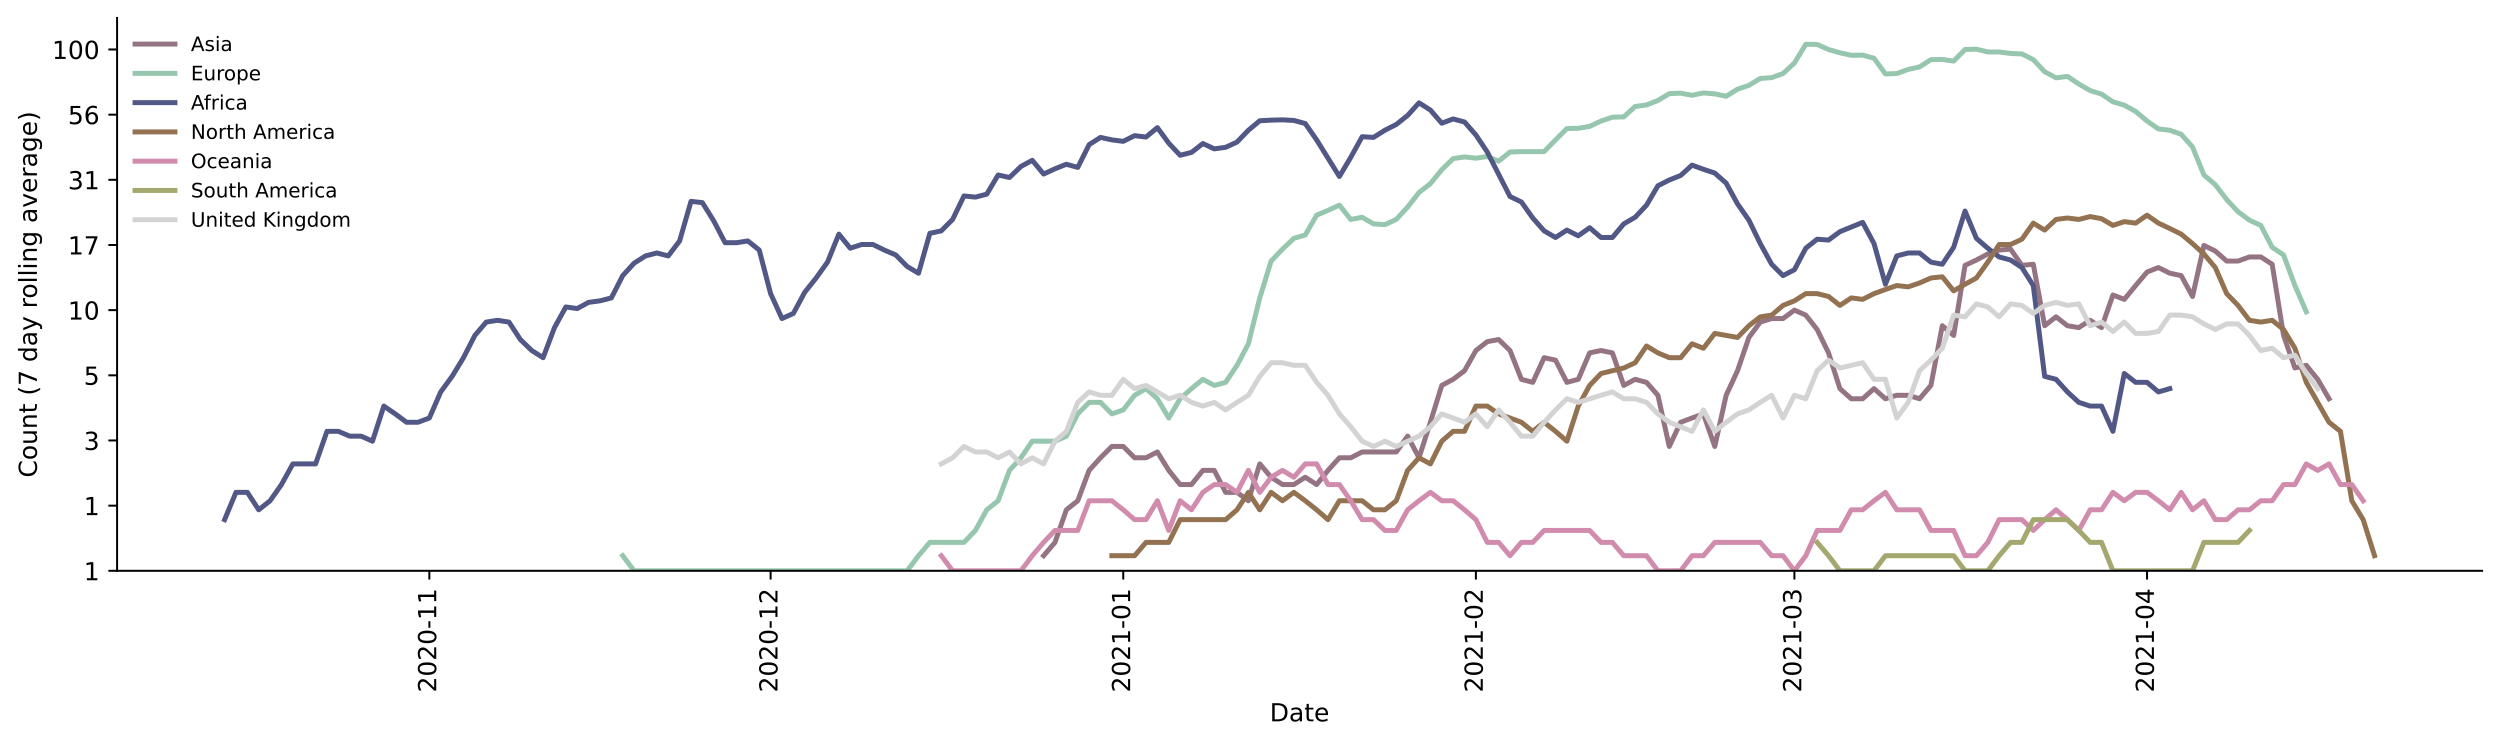 <?xml version="1.0" encoding="utf-8" standalone="no"?>
<!DOCTYPE svg PUBLIC "-//W3C//DTD SVG 1.1//EN"
  "http://www.w3.org/Graphics/SVG/1.1/DTD/svg11.dtd">
<!-- Created with matplotlib (https://matplotlib.org/) -->
<svg height="298.621pt" version="1.1" viewBox="0 0 1002.766 298.621" width="1002.766pt" xmlns="http://www.w3.org/2000/svg" xmlns:xlink="http://www.w3.org/1999/xlink">
 <defs>
  <style type="text/css">*{stroke-linecap:butt;stroke-linejoin:round;}</style>
 </defs>
 <g id="figure_1">
  <g id="patch_1">
   <path d="M 0 298.621 
L 1002.766 298.621 
L 1002.766 0 
L 0 0 
z
" style="fill:#ffffff;"/>
  </g>
  <g id="axes_1">
   <g id="patch_2">
    <path d="M 46.966 228.96 
L 995.566 228.96 
L 995.566 7.2 
L 46.966 7.2 
z
" style="fill:#ffffff;"/>
   </g>
   <g id="matplotlib.axis_1">
    <g id="xtick_1">
     <g id="line2d_1">
      <defs>
       <path d="M 0 0 
L 0 3.5 
" id="mc088ca06d5" style="stroke:#000000;stroke-width:0.8;"/>
      </defs>
      <g>
       <use style="stroke:#000000;stroke-width:0.8;" x="172.214" xlink:href="#mc088ca06d5" y="228.96"/>
      </g>
     </g>
     <g id="text_1">
      <!-- 2020-11 -->
      <g transform="translate(174.973 277.743)rotate(-90)scale(0.1 -0.1)">
       <defs>
        <path d="M 19.188 8.297 
L 53.609 8.297 
L 53.609 0 
L 7.328 0 
L 7.328 8.297 
Q 12.938 14.109 22.625 23.891 
Q 32.328 33.688 34.812 36.531 
Q 39.547 41.844 41.422 45.531 
Q 43.312 49.219 43.312 52.781 
Q 43.312 58.594 39.234 62.25 
Q 35.156 65.922 28.609 65.922 
Q 23.969 65.922 18.812 64.312 
Q 13.672 62.703 7.812 59.422 
L 7.812 69.391 
Q 13.766 71.781 18.938 73 
Q 24.125 74.219 28.422 74.219 
Q 39.75 74.219 46.484 68.547 
Q 53.219 62.891 53.219 53.422 
Q 53.219 48.922 51.531 44.891 
Q 49.859 40.875 45.406 35.406 
Q 44.188 33.984 37.641 27.219 
Q 31.109 20.453 19.188 8.297 
z
" id="DejaVuSans-50"/>
        <path d="M 31.781 66.406 
Q 24.172 66.406 20.328 58.906 
Q 16.5 51.422 16.5 36.375 
Q 16.5 21.391 20.328 13.891 
Q 24.172 6.391 31.781 6.391 
Q 39.453 6.391 43.281 13.891 
Q 47.125 21.391 47.125 36.375 
Q 47.125 51.422 43.281 58.906 
Q 39.453 66.406 31.781 66.406 
z
M 31.781 74.219 
Q 44.047 74.219 50.516 64.516 
Q 56.984 54.828 56.984 36.375 
Q 56.984 17.969 50.516 8.266 
Q 44.047 -1.422 31.781 -1.422 
Q 19.531 -1.422 13.062 8.266 
Q 6.594 17.969 6.594 36.375 
Q 6.594 54.828 13.062 64.516 
Q 19.531 74.219 31.781 74.219 
z
" id="DejaVuSans-48"/>
        <path d="M 4.891 31.391 
L 31.203 31.391 
L 31.203 23.391 
L 4.891 23.391 
z
" id="DejaVuSans-45"/>
        <path d="M 12.406 8.297 
L 28.516 8.297 
L 28.516 63.922 
L 10.984 60.406 
L 10.984 69.391 
L 28.422 72.906 
L 38.281 72.906 
L 38.281 8.297 
L 54.391 8.297 
L 54.391 0 
L 12.406 0 
z
" id="DejaVuSans-49"/>
       </defs>
       <use xlink:href="#DejaVuSans-50"/>
       <use x="63.623" xlink:href="#DejaVuSans-48"/>
       <use x="127.246" xlink:href="#DejaVuSans-50"/>
       <use x="190.869" xlink:href="#DejaVuSans-48"/>
       <use x="254.492" xlink:href="#DejaVuSans-45"/>
       <use x="290.576" xlink:href="#DejaVuSans-49"/>
       <use x="354.199" xlink:href="#DejaVuSans-49"/>
      </g>
     </g>
    </g>
    <g id="xtick_2">
     <g id="line2d_2">
      <g>
       <use style="stroke:#000000;stroke-width:0.8;" x="309.097" xlink:href="#mc088ca06d5" y="228.96"/>
      </g>
     </g>
     <g id="text_2">
      <!-- 2020-12 -->
      <g transform="translate(311.856 277.743)rotate(-90)scale(0.1 -0.1)">
       <use xlink:href="#DejaVuSans-50"/>
       <use x="63.623" xlink:href="#DejaVuSans-48"/>
       <use x="127.246" xlink:href="#DejaVuSans-50"/>
       <use x="190.869" xlink:href="#DejaVuSans-48"/>
       <use x="254.492" xlink:href="#DejaVuSans-45"/>
       <use x="290.576" xlink:href="#DejaVuSans-49"/>
       <use x="354.199" xlink:href="#DejaVuSans-50"/>
      </g>
     </g>
    </g>
    <g id="xtick_3">
     <g id="line2d_3">
      <g>
       <use style="stroke:#000000;stroke-width:0.8;" x="450.543" xlink:href="#mc088ca06d5" y="228.96"/>
      </g>
     </g>
     <g id="text_3">
      <!-- 2021-01 -->
      <g transform="translate(453.302 277.743)rotate(-90)scale(0.1 -0.1)">
       <use xlink:href="#DejaVuSans-50"/>
       <use x="63.623" xlink:href="#DejaVuSans-48"/>
       <use x="127.246" xlink:href="#DejaVuSans-50"/>
       <use x="190.869" xlink:href="#DejaVuSans-49"/>
       <use x="254.492" xlink:href="#DejaVuSans-45"/>
       <use x="290.576" xlink:href="#DejaVuSans-48"/>
       <use x="354.199" xlink:href="#DejaVuSans-49"/>
      </g>
     </g>
    </g>
    <g id="xtick_4">
     <g id="line2d_4">
      <g>
       <use style="stroke:#000000;stroke-width:0.8;" x="591.989" xlink:href="#mc088ca06d5" y="228.96"/>
      </g>
     </g>
     <g id="text_4">
      <!-- 2021-02 -->
      <g transform="translate(594.748 277.743)rotate(-90)scale(0.1 -0.1)">
       <use xlink:href="#DejaVuSans-50"/>
       <use x="63.623" xlink:href="#DejaVuSans-48"/>
       <use x="127.246" xlink:href="#DejaVuSans-50"/>
       <use x="190.869" xlink:href="#DejaVuSans-49"/>
       <use x="254.492" xlink:href="#DejaVuSans-45"/>
       <use x="290.576" xlink:href="#DejaVuSans-48"/>
       <use x="354.199" xlink:href="#DejaVuSans-50"/>
      </g>
     </g>
    </g>
    <g id="xtick_5">
     <g id="line2d_5">
      <g>
       <use style="stroke:#000000;stroke-width:0.8;" x="719.746" xlink:href="#mc088ca06d5" y="228.96"/>
      </g>
     </g>
     <g id="text_5">
      <!-- 2021-03 -->
      <g transform="translate(722.506 277.743)rotate(-90)scale(0.1 -0.1)">
       <defs>
        <path d="M 40.578 39.312 
Q 47.656 37.797 51.625 33 
Q 55.609 28.219 55.609 21.188 
Q 55.609 10.406 48.188 4.484 
Q 40.766 -1.422 27.094 -1.422 
Q 22.516 -1.422 17.656 -0.516 
Q 12.797 0.391 7.625 2.203 
L 7.625 11.719 
Q 11.719 9.328 16.594 8.109 
Q 21.484 6.891 26.812 6.891 
Q 36.078 6.891 40.938 10.547 
Q 45.797 14.203 45.797 21.188 
Q 45.797 27.641 41.281 31.266 
Q 36.766 34.906 28.719 34.906 
L 20.219 34.906 
L 20.219 43.016 
L 29.109 43.016 
Q 36.375 43.016 40.234 45.922 
Q 44.094 48.828 44.094 54.297 
Q 44.094 59.906 40.109 62.906 
Q 36.141 65.922 28.719 65.922 
Q 24.656 65.922 20.016 65.031 
Q 15.375 64.156 9.812 62.312 
L 9.812 71.094 
Q 15.438 72.656 20.344 73.438 
Q 25.25 74.219 29.594 74.219 
Q 40.828 74.219 47.359 69.109 
Q 53.906 64.016 53.906 55.328 
Q 53.906 49.266 50.438 45.094 
Q 46.969 40.922 40.578 39.312 
z
" id="DejaVuSans-51"/>
       </defs>
       <use xlink:href="#DejaVuSans-50"/>
       <use x="63.623" xlink:href="#DejaVuSans-48"/>
       <use x="127.246" xlink:href="#DejaVuSans-50"/>
       <use x="190.869" xlink:href="#DejaVuSans-49"/>
       <use x="254.492" xlink:href="#DejaVuSans-45"/>
       <use x="290.576" xlink:href="#DejaVuSans-48"/>
       <use x="354.199" xlink:href="#DejaVuSans-51"/>
      </g>
     </g>
    </g>
    <g id="xtick_6">
     <g id="line2d_6">
      <g>
       <use style="stroke:#000000;stroke-width:0.8;" x="861.192" xlink:href="#mc088ca06d5" y="228.96"/>
      </g>
     </g>
     <g id="text_6">
      <!-- 2021-04 -->
      <g transform="translate(863.951 277.743)rotate(-90)scale(0.1 -0.1)">
       <defs>
        <path d="M 37.797 64.312 
L 12.891 25.391 
L 37.797 25.391 
z
M 35.203 72.906 
L 47.609 72.906 
L 47.609 25.391 
L 58.016 25.391 
L 58.016 17.188 
L 47.609 17.188 
L 47.609 0 
L 37.797 0 
L 37.797 17.188 
L 4.891 17.188 
L 4.891 26.703 
z
" id="DejaVuSans-52"/>
       </defs>
       <use xlink:href="#DejaVuSans-50"/>
       <use x="63.623" xlink:href="#DejaVuSans-48"/>
       <use x="127.246" xlink:href="#DejaVuSans-50"/>
       <use x="190.869" xlink:href="#DejaVuSans-49"/>
       <use x="254.492" xlink:href="#DejaVuSans-45"/>
       <use x="290.576" xlink:href="#DejaVuSans-48"/>
       <use x="354.199" xlink:href="#DejaVuSans-52"/>
      </g>
     </g>
    </g>
    <g id="text_7">
     <!-- Date -->
     <g transform="translate(509.315 289.341)scale(0.1 -0.1)">
      <defs>
       <path d="M 19.672 64.797 
L 19.672 8.109 
L 31.594 8.109 
Q 46.688 8.109 53.688 14.938 
Q 60.688 21.781 60.688 36.531 
Q 60.688 51.172 53.688 57.984 
Q 46.688 64.797 31.594 64.797 
z
M 9.812 72.906 
L 30.078 72.906 
Q 51.266 72.906 61.172 64.094 
Q 71.094 55.281 71.094 36.531 
Q 71.094 17.672 61.125 8.828 
Q 51.172 0 30.078 0 
L 9.812 0 
z
" id="DejaVuSans-68"/>
       <path d="M 34.281 27.484 
Q 23.391 27.484 19.188 25 
Q 14.984 22.516 14.984 16.5 
Q 14.984 11.719 18.141 8.906 
Q 21.297 6.109 26.703 6.109 
Q 34.188 6.109 38.703 11.406 
Q 43.219 16.703 43.219 25.484 
L 43.219 27.484 
z
M 52.203 31.203 
L 52.203 0 
L 43.219 0 
L 43.219 8.297 
Q 40.141 3.328 35.547 0.953 
Q 30.953 -1.422 24.312 -1.422 
Q 15.922 -1.422 10.953 3.297 
Q 6 8.016 6 15.922 
Q 6 25.141 12.172 29.828 
Q 18.359 34.516 30.609 34.516 
L 43.219 34.516 
L 43.219 35.406 
Q 43.219 41.609 39.141 45 
Q 35.062 48.391 27.688 48.391 
Q 23 48.391 18.547 47.266 
Q 14.109 46.141 10.016 43.891 
L 10.016 52.203 
Q 14.938 54.109 19.578 55.047 
Q 24.219 56 28.609 56 
Q 40.484 56 46.344 49.844 
Q 52.203 43.703 52.203 31.203 
z
" id="DejaVuSans-97"/>
       <path d="M 18.312 70.219 
L 18.312 54.688 
L 36.812 54.688 
L 36.812 47.703 
L 18.312 47.703 
L 18.312 18.016 
Q 18.312 11.328 20.141 9.422 
Q 21.969 7.516 27.594 7.516 
L 36.812 7.516 
L 36.812 0 
L 27.594 0 
Q 17.188 0 13.234 3.875 
Q 9.281 7.766 9.281 18.016 
L 9.281 47.703 
L 2.688 47.703 
L 2.688 54.688 
L 9.281 54.688 
L 9.281 70.219 
z
" id="DejaVuSans-116"/>
       <path d="M 56.203 29.594 
L 56.203 25.203 
L 14.891 25.203 
Q 15.484 15.922 20.484 11.062 
Q 25.484 6.203 34.422 6.203 
Q 39.594 6.203 44.453 7.469 
Q 49.312 8.734 54.109 11.281 
L 54.109 2.781 
Q 49.266 0.734 44.188 -0.344 
Q 39.109 -1.422 33.891 -1.422 
Q 20.797 -1.422 13.156 6.188 
Q 5.516 13.812 5.516 26.812 
Q 5.516 40.234 12.766 48.109 
Q 20.016 56 32.328 56 
Q 43.359 56 49.781 48.891 
Q 56.203 41.797 56.203 29.594 
z
M 47.219 32.234 
Q 47.125 39.594 43.094 43.984 
Q 39.062 48.391 32.422 48.391 
Q 24.906 48.391 20.391 44.141 
Q 15.875 39.891 15.188 32.172 
z
" id="DejaVuSans-101"/>
      </defs>
      <use xlink:href="#DejaVuSans-68"/>
      <use x="77.002" xlink:href="#DejaVuSans-97"/>
      <use x="138.281" xlink:href="#DejaVuSans-116"/>
      <use x="177.49" xlink:href="#DejaVuSans-101"/>
     </g>
    </g>
   </g>
   <g id="matplotlib.axis_2">
    <g id="ytick_1">
     <g id="line2d_7">
      <defs>
       <path d="M 0 0 
L -3.5 0 
" id="m3af362828e" style="stroke:#000000;stroke-width:0.8;"/>
      </defs>
      <g>
       <use style="stroke:#000000;stroke-width:0.8;" x="46.966" xlink:href="#m3af362828e" y="228.96"/>
      </g>
     </g>
     <g id="text_8">
      <!-- 1 -->
      <g transform="translate(33.603 232.759)scale(0.1 -0.1)">
       <use xlink:href="#DejaVuSans-49"/>
      </g>
     </g>
    </g>
    <g id="ytick_2">
     <g id="line2d_8">
      <g>
       <use style="stroke:#000000;stroke-width:0.8;" x="46.966" xlink:href="#m3af362828e" y="202.821"/>
      </g>
     </g>
     <g id="text_9">
      <!-- 1 -->
      <g transform="translate(33.603 206.621)scale(0.1 -0.1)">
       <use xlink:href="#DejaVuSans-49"/>
      </g>
     </g>
    </g>
    <g id="ytick_3">
     <g id="line2d_9">
      <g>
       <use style="stroke:#000000;stroke-width:0.8;" x="46.966" xlink:href="#m3af362828e" y="176.683"/>
      </g>
     </g>
     <g id="text_10">
      <!-- 3 -->
      <g transform="translate(33.603 180.482)scale(0.1 -0.1)">
       <use xlink:href="#DejaVuSans-51"/>
      </g>
     </g>
    </g>
    <g id="ytick_4">
     <g id="line2d_10">
      <g>
       <use style="stroke:#000000;stroke-width:0.8;" x="46.966" xlink:href="#m3af362828e" y="150.544"/>
      </g>
     </g>
     <g id="text_11">
      <!-- 5 -->
      <g transform="translate(33.603 154.344)scale(0.1 -0.1)">
       <defs>
        <path d="M 10.797 72.906 
L 49.516 72.906 
L 49.516 64.594 
L 19.828 64.594 
L 19.828 46.734 
Q 21.969 47.469 24.109 47.828 
Q 26.266 48.188 28.422 48.188 
Q 40.625 48.188 47.75 41.5 
Q 54.891 34.812 54.891 23.391 
Q 54.891 11.625 47.562 5.094 
Q 40.234 -1.422 26.906 -1.422 
Q 22.312 -1.422 17.547 -0.641 
Q 12.797 0.141 7.719 1.703 
L 7.719 11.625 
Q 12.109 9.234 16.797 8.062 
Q 21.484 6.891 26.703 6.891 
Q 35.156 6.891 40.078 11.328 
Q 45.016 15.766 45.016 23.391 
Q 45.016 31 40.078 35.438 
Q 35.156 39.891 26.703 39.891 
Q 22.75 39.891 18.812 39.016 
Q 14.891 38.141 10.797 36.281 
z
" id="DejaVuSans-53"/>
       </defs>
       <use xlink:href="#DejaVuSans-53"/>
      </g>
     </g>
    </g>
    <g id="ytick_5">
     <g id="line2d_11">
      <g>
       <use style="stroke:#000000;stroke-width:0.8;" x="46.966" xlink:href="#m3af362828e" y="124.406"/>
      </g>
     </g>
     <g id="text_12">
      <!-- 10 -->
      <g transform="translate(27.241 128.205)scale(0.1 -0.1)">
       <use xlink:href="#DejaVuSans-49"/>
       <use x="63.623" xlink:href="#DejaVuSans-48"/>
      </g>
     </g>
    </g>
    <g id="ytick_6">
     <g id="line2d_12">
      <g>
       <use style="stroke:#000000;stroke-width:0.8;" x="46.966" xlink:href="#m3af362828e" y="98.267"/>
      </g>
     </g>
     <g id="text_13">
      <!-- 17 -->
      <g transform="translate(27.241 102.067)scale(0.1 -0.1)">
       <defs>
        <path d="M 8.203 72.906 
L 55.078 72.906 
L 55.078 68.703 
L 28.609 0 
L 18.312 0 
L 43.219 64.594 
L 8.203 64.594 
z
" id="DejaVuSans-55"/>
       </defs>
       <use xlink:href="#DejaVuSans-49"/>
       <use x="63.623" xlink:href="#DejaVuSans-55"/>
      </g>
     </g>
    </g>
    <g id="ytick_7">
     <g id="line2d_13">
      <g>
       <use style="stroke:#000000;stroke-width:0.8;" x="46.966" xlink:href="#m3af362828e" y="72.129"/>
      </g>
     </g>
     <g id="text_14">
      <!-- 31 -->
      <g transform="translate(27.241 75.928)scale(0.1 -0.1)">
       <use xlink:href="#DejaVuSans-51"/>
       <use x="63.623" xlink:href="#DejaVuSans-49"/>
      </g>
     </g>
    </g>
    <g id="ytick_8">
     <g id="line2d_14">
      <g>
       <use style="stroke:#000000;stroke-width:0.8;" x="46.966" xlink:href="#m3af362828e" y="45.99"/>
      </g>
     </g>
     <g id="text_15">
      <!-- 56 -->
      <g transform="translate(27.241 49.789)scale(0.1 -0.1)">
       <defs>
        <path d="M 33.016 40.375 
Q 26.375 40.375 22.484 35.828 
Q 18.609 31.297 18.609 23.391 
Q 18.609 15.531 22.484 10.953 
Q 26.375 6.391 33.016 6.391 
Q 39.656 6.391 43.531 10.953 
Q 47.406 15.531 47.406 23.391 
Q 47.406 31.297 43.531 35.828 
Q 39.656 40.375 33.016 40.375 
z
M 52.594 71.297 
L 52.594 62.312 
Q 48.875 64.062 45.094 64.984 
Q 41.312 65.922 37.594 65.922 
Q 27.828 65.922 22.672 59.328 
Q 17.531 52.734 16.797 39.406 
Q 19.672 43.656 24.016 45.922 
Q 28.375 48.188 33.594 48.188 
Q 44.578 48.188 50.953 41.516 
Q 57.328 34.859 57.328 23.391 
Q 57.328 12.156 50.688 5.359 
Q 44.047 -1.422 33.016 -1.422 
Q 20.359 -1.422 13.672 8.266 
Q 6.984 17.969 6.984 36.375 
Q 6.984 53.656 15.188 63.938 
Q 23.391 74.219 37.203 74.219 
Q 40.922 74.219 44.703 73.484 
Q 48.484 72.75 52.594 71.297 
z
" id="DejaVuSans-54"/>
       </defs>
       <use xlink:href="#DejaVuSans-53"/>
       <use x="63.623" xlink:href="#DejaVuSans-54"/>
      </g>
     </g>
    </g>
    <g id="ytick_9">
     <g id="line2d_15">
      <g>
       <use style="stroke:#000000;stroke-width:0.8;" x="46.966" xlink:href="#m3af362828e" y="19.852"/>
      </g>
     </g>
     <g id="text_16">
      <!-- 100 -->
      <g transform="translate(20.878 23.651)scale(0.1 -0.1)">
       <use xlink:href="#DejaVuSans-49"/>
       <use x="63.623" xlink:href="#DejaVuSans-48"/>
       <use x="127.246" xlink:href="#DejaVuSans-48"/>
      </g>
     </g>
    </g>
    <g id="text_17">
     <!-- Count (7 day rolling average) -->
     <g transform="translate(14.798 191.548)rotate(-90)scale(0.1 -0.1)">
      <defs>
       <path d="M 64.406 67.281 
L 64.406 56.891 
Q 59.422 61.531 53.781 63.812 
Q 48.141 66.109 41.797 66.109 
Q 29.297 66.109 22.656 58.469 
Q 16.016 50.828 16.016 36.375 
Q 16.016 21.969 22.656 14.328 
Q 29.297 6.688 41.797 6.688 
Q 48.141 6.688 53.781 8.984 
Q 59.422 11.281 64.406 15.922 
L 64.406 5.609 
Q 59.234 2.094 53.438 0.328 
Q 47.656 -1.422 41.219 -1.422 
Q 24.656 -1.422 15.125 8.703 
Q 5.609 18.844 5.609 36.375 
Q 5.609 53.953 15.125 64.078 
Q 24.656 74.219 41.219 74.219 
Q 47.75 74.219 53.531 72.484 
Q 59.328 70.75 64.406 67.281 
z
" id="DejaVuSans-67"/>
       <path d="M 30.609 48.391 
Q 23.391 48.391 19.188 42.75 
Q 14.984 37.109 14.984 27.297 
Q 14.984 17.484 19.156 11.844 
Q 23.344 6.203 30.609 6.203 
Q 37.797 6.203 41.984 11.859 
Q 46.188 17.531 46.188 27.297 
Q 46.188 37.016 41.984 42.703 
Q 37.797 48.391 30.609 48.391 
z
M 30.609 56 
Q 42.328 56 49.016 48.375 
Q 55.719 40.766 55.719 27.297 
Q 55.719 13.875 49.016 6.219 
Q 42.328 -1.422 30.609 -1.422 
Q 18.844 -1.422 12.172 6.219 
Q 5.516 13.875 5.516 27.297 
Q 5.516 40.766 12.172 48.375 
Q 18.844 56 30.609 56 
z
" id="DejaVuSans-111"/>
       <path d="M 8.5 21.578 
L 8.5 54.688 
L 17.484 54.688 
L 17.484 21.922 
Q 17.484 14.156 20.5 10.266 
Q 23.531 6.391 29.594 6.391 
Q 36.859 6.391 41.078 11.031 
Q 45.312 15.672 45.312 23.688 
L 45.312 54.688 
L 54.297 54.688 
L 54.297 0 
L 45.312 0 
L 45.312 8.406 
Q 42.047 3.422 37.719 1 
Q 33.406 -1.422 27.688 -1.422 
Q 18.266 -1.422 13.375 4.438 
Q 8.5 10.297 8.5 21.578 
z
M 31.109 56 
z
" id="DejaVuSans-117"/>
       <path d="M 54.891 33.016 
L 54.891 0 
L 45.906 0 
L 45.906 32.719 
Q 45.906 40.484 42.875 44.328 
Q 39.844 48.188 33.797 48.188 
Q 26.516 48.188 22.312 43.547 
Q 18.109 38.922 18.109 30.906 
L 18.109 0 
L 9.078 0 
L 9.078 54.688 
L 18.109 54.688 
L 18.109 46.188 
Q 21.344 51.125 25.703 53.562 
Q 30.078 56 35.797 56 
Q 45.219 56 50.047 50.172 
Q 54.891 44.344 54.891 33.016 
z
" id="DejaVuSans-110"/>
       <path id="DejaVuSans-32"/>
       <path d="M 31 75.875 
Q 24.469 64.656 21.281 53.656 
Q 18.109 42.672 18.109 31.391 
Q 18.109 20.125 21.312 9.062 
Q 24.516 -2 31 -13.188 
L 23.188 -13.188 
Q 15.875 -1.703 12.234 9.375 
Q 8.594 20.453 8.594 31.391 
Q 8.594 42.281 12.203 53.312 
Q 15.828 64.359 23.188 75.875 
z
" id="DejaVuSans-40"/>
       <path d="M 45.406 46.391 
L 45.406 75.984 
L 54.391 75.984 
L 54.391 0 
L 45.406 0 
L 45.406 8.203 
Q 42.578 3.328 38.25 0.953 
Q 33.938 -1.422 27.875 -1.422 
Q 17.969 -1.422 11.734 6.484 
Q 5.516 14.406 5.516 27.297 
Q 5.516 40.188 11.734 48.094 
Q 17.969 56 27.875 56 
Q 33.938 56 38.25 53.625 
Q 42.578 51.266 45.406 46.391 
z
M 14.797 27.297 
Q 14.797 17.391 18.875 11.75 
Q 22.953 6.109 30.078 6.109 
Q 37.203 6.109 41.297 11.75 
Q 45.406 17.391 45.406 27.297 
Q 45.406 37.203 41.297 42.844 
Q 37.203 48.484 30.078 48.484 
Q 22.953 48.484 18.875 42.844 
Q 14.797 37.203 14.797 27.297 
z
" id="DejaVuSans-100"/>
       <path d="M 32.172 -5.078 
Q 28.375 -14.844 24.75 -17.812 
Q 21.141 -20.797 15.094 -20.797 
L 7.906 -20.797 
L 7.906 -13.281 
L 13.188 -13.281 
Q 16.891 -13.281 18.938 -11.516 
Q 21 -9.766 23.484 -3.219 
L 25.094 0.875 
L 2.984 54.688 
L 12.5 54.688 
L 29.594 11.922 
L 46.688 54.688 
L 56.203 54.688 
z
" id="DejaVuSans-121"/>
       <path d="M 41.109 46.297 
Q 39.594 47.172 37.812 47.578 
Q 36.031 48 33.891 48 
Q 26.266 48 22.188 43.047 
Q 18.109 38.094 18.109 28.812 
L 18.109 0 
L 9.078 0 
L 9.078 54.688 
L 18.109 54.688 
L 18.109 46.188 
Q 20.953 51.172 25.484 53.578 
Q 30.031 56 36.531 56 
Q 37.453 56 38.578 55.875 
Q 39.703 55.766 41.062 55.516 
z
" id="DejaVuSans-114"/>
       <path d="M 9.422 75.984 
L 18.406 75.984 
L 18.406 0 
L 9.422 0 
z
" id="DejaVuSans-108"/>
       <path d="M 9.422 54.688 
L 18.406 54.688 
L 18.406 0 
L 9.422 0 
z
M 9.422 75.984 
L 18.406 75.984 
L 18.406 64.594 
L 9.422 64.594 
z
" id="DejaVuSans-105"/>
       <path d="M 45.406 27.984 
Q 45.406 37.75 41.375 43.109 
Q 37.359 48.484 30.078 48.484 
Q 22.859 48.484 18.828 43.109 
Q 14.797 37.75 14.797 27.984 
Q 14.797 18.266 18.828 12.891 
Q 22.859 7.516 30.078 7.516 
Q 37.359 7.516 41.375 12.891 
Q 45.406 18.266 45.406 27.984 
z
M 54.391 6.781 
Q 54.391 -7.172 48.188 -13.984 
Q 42 -20.797 29.203 -20.797 
Q 24.469 -20.797 20.266 -20.094 
Q 16.062 -19.391 12.109 -17.922 
L 12.109 -9.188 
Q 16.062 -11.328 19.922 -12.344 
Q 23.781 -13.375 27.781 -13.375 
Q 36.625 -13.375 41.016 -8.766 
Q 45.406 -4.156 45.406 5.172 
L 45.406 9.625 
Q 42.625 4.781 38.281 2.391 
Q 33.938 0 27.875 0 
Q 17.828 0 11.672 7.656 
Q 5.516 15.328 5.516 27.984 
Q 5.516 40.672 11.672 48.328 
Q 17.828 56 27.875 56 
Q 33.938 56 38.281 53.609 
Q 42.625 51.219 45.406 46.391 
L 45.406 54.688 
L 54.391 54.688 
z
" id="DejaVuSans-103"/>
       <path d="M 2.984 54.688 
L 12.5 54.688 
L 29.594 8.797 
L 46.688 54.688 
L 56.203 54.688 
L 35.688 0 
L 23.484 0 
z
" id="DejaVuSans-118"/>
       <path d="M 8.016 75.875 
L 15.828 75.875 
Q 23.141 64.359 26.781 53.312 
Q 30.422 42.281 30.422 31.391 
Q 30.422 20.453 26.781 9.375 
Q 23.141 -1.703 15.828 -13.188 
L 8.016 -13.188 
Q 14.5 -2 17.703 9.062 
Q 20.906 20.125 20.906 31.391 
Q 20.906 42.672 17.703 53.656 
Q 14.5 64.656 8.016 75.875 
z
" id="DejaVuSans-41"/>
      </defs>
      <use xlink:href="#DejaVuSans-67"/>
      <use x="69.824" xlink:href="#DejaVuSans-111"/>
      <use x="131.006" xlink:href="#DejaVuSans-117"/>
      <use x="194.385" xlink:href="#DejaVuSans-110"/>
      <use x="257.764" xlink:href="#DejaVuSans-116"/>
      <use x="296.973" xlink:href="#DejaVuSans-32"/>
      <use x="328.76" xlink:href="#DejaVuSans-40"/>
      <use x="367.773" xlink:href="#DejaVuSans-55"/>
      <use x="431.396" xlink:href="#DejaVuSans-32"/>
      <use x="463.184" xlink:href="#DejaVuSans-100"/>
      <use x="526.66" xlink:href="#DejaVuSans-97"/>
      <use x="587.939" xlink:href="#DejaVuSans-121"/>
      <use x="647.119" xlink:href="#DejaVuSans-32"/>
      <use x="678.906" xlink:href="#DejaVuSans-114"/>
      <use x="717.77" xlink:href="#DejaVuSans-111"/>
      <use x="778.951" xlink:href="#DejaVuSans-108"/>
      <use x="806.734" xlink:href="#DejaVuSans-108"/>
      <use x="834.518" xlink:href="#DejaVuSans-105"/>
      <use x="862.301" xlink:href="#DejaVuSans-110"/>
      <use x="925.68" xlink:href="#DejaVuSans-103"/>
      <use x="989.156" xlink:href="#DejaVuSans-32"/>
      <use x="1020.943" xlink:href="#DejaVuSans-97"/>
      <use x="1082.223" xlink:href="#DejaVuSans-118"/>
      <use x="1141.402" xlink:href="#DejaVuSans-101"/>
      <use x="1202.926" xlink:href="#DejaVuSans-114"/>
      <use x="1244.039" xlink:href="#DejaVuSans-97"/>
      <use x="1305.318" xlink:href="#DejaVuSans-103"/>
      <use x="1368.795" xlink:href="#DejaVuSans-101"/>
      <use x="1430.318" xlink:href="#DejaVuSans-41"/>
     </g>
    </g>
   </g>
   <g id="line2d_16">
    <path clip-path="url(#p683f0a71a1)" d="M 418.603 222.897 
L 423.166 217.548 
L 427.729 204.486 
L 432.292 200.851 
L 436.854 188.67 
L 441.417 183.62 
L 445.98 179.075 
L 450.543 179.075 
L 455.105 183.62 
L 459.668 183.62 
L 464.231 181.29 
L 468.794 188.67 
L 473.357 194.353 
L 477.919 194.353 
L 482.482 188.67 
L 487.045 188.67 
L 491.608 197.486 
L 496.17 197.486 
L 500.733 200.851 
L 505.296 186.075 
L 509.859 191.423 
L 514.421 194.353 
L 518.984 194.353 
L 523.547 191.423 
L 528.11 194.353 
L 532.673 188.67 
L 537.235 183.62 
L 541.798 183.62 
L 546.361 181.29 
L 550.924 181.29 
L 555.486 181.29 
L 560.049 181.29 
L 564.612 174.944 
L 569.175 183.62 
L 573.737 169.377 
L 578.3 154.601 
L 582.863 152.146 
L 587.426 148.695 
L 591.989 140.601 
L 596.551 137.038 
L 601.114 136.19 
L 605.677 140.601 
L 610.24 152.146 
L 614.802 153.357 
L 619.365 143.47 
L 623.928 144.468 
L 628.491 153.357 
L 633.054 152.146 
L 637.616 141.538 
L 642.179 140.601 
L 646.742 141.538 
L 651.305 154.601 
L 655.867 152.146 
L 660.43 153.357 
L 664.993 158.552 
L 669.556 179.075 
L 674.118 169.377 
L 678.681 167.663 
L 683.244 166.012 
L 687.807 179.075 
L 692.37 158.552 
L 696.932 148.695 
L 701.495 135.356 
L 706.058 129.19 
L 710.621 127.771 
L 715.183 127.771 
L 719.746 124.406 
L 724.309 126.395 
L 728.872 132.169 
L 733.434 141.538 
L 737.997 155.88 
L 742.56 159.949 
L 747.123 159.949 
L 751.686 155.88 
L 756.248 159.949 
L 760.811 158.552 
L 765.374 158.552 
L 769.937 159.949 
L 774.499 154.601 
L 779.062 130.655 
L 783.625 134.538 
L 788.188 106.429 
L 792.75 104.297 
L 797.313 101.864 
L 801.876 100.311 
L 806.439 99.931 
L 811.002 106.429 
L 815.564 105.995 
L 820.127 130.655 
L 824.69 127.078 
L 829.253 130.655 
L 833.815 131.405 
L 838.378 128.475 
L 842.941 131.405 
L 847.504 118.343 
L 852.066 120.078 
L 856.629 114.534 
L 861.192 109.128 
L 865.755 107.311 
L 870.318 109.593 
L 874.88 110.539 
L 879.443 118.914 
L 884.006 98.443 
L 888.569 100.695 
L 893.131 104.716 
L 897.694 104.716 
L 902.257 103.064 
L 906.82 103.064 
L 911.383 105.995 
L 915.945 134.538 
L 920.508 147.601 
L 925.071 146.533 
L 929.634 152.146 
L 934.196 159.949 
" style="fill:none;stroke:#947383;stroke-linecap:square;stroke-width:2;"/>
   </g>
   <g id="line2d_17">
    <path clip-path="url(#p683f0a71a1)" d="M 249.781 222.897 
L 254.344 228.96 
L 363.85 228.96 
L 368.413 222.897 
L 372.976 217.548 
L 386.664 217.548 
L 391.227 212.764 
L 395.789 204.486 
L 400.352 200.851 
L 404.915 188.67 
L 409.478 183.62 
L 414.041 176.963 
L 423.166 176.963 
L 427.729 174.944 
L 432.292 166.012 
L 436.854 161.39 
L 441.417 161.39 
L 445.98 166.012 
L 450.543 164.419 
L 455.105 158.552 
L 459.668 155.88 
L 464.231 159.949 
L 468.794 167.663 
L 473.357 159.949 
L 477.919 155.88 
L 482.482 152.146 
L 487.045 154.601 
L 491.608 153.357 
L 496.17 146.533 
L 500.733 137.903 
L 505.296 119.492 
L 509.859 104.716 
L 514.421 99.931 
L 518.984 95.604 
L 523.547 94.248 
L 528.11 86.305 
L 532.673 84.384 
L 537.235 82.284 
L 541.798 88.018 
L 546.361 87.153 
L 550.924 89.799 
L 555.486 90.103 
L 560.049 88.018 
L 564.612 83.06 
L 569.175 77.193 
L 573.737 73.664 
L 578.3 68.081 
L 582.863 63.617 
L 587.426 62.941 
L 591.989 63.447 
L 596.551 62.774 
L 601.114 64.649 
L 605.677 60.974 
L 610.24 60.814 
L 619.365 60.814 
L 623.928 56.11 
L 628.491 51.586 
L 633.054 51.456 
L 637.616 50.682 
L 642.179 48.558 
L 646.742 46.998 
L 651.305 46.88 
L 655.867 42.724 
L 660.43 42.084 
L 664.993 40.32 
L 669.556 37.555 
L 674.118 37.364 
L 678.681 38.23 
L 683.244 37.268 
L 687.807 37.651 
L 692.37 38.621 
L 696.932 35.77 
L 701.495 34.231 
L 706.058 31.468 
L 710.621 31.134 
L 715.183 29.5 
L 719.746 25.289 
L 724.309 17.76 
L 728.872 17.822 
L 733.434 19.852 
L 737.997 21.168 
L 742.56 22.181 
L 747.123 22.113 
L 751.686 23.357 
L 756.248 29.661 
L 760.811 29.5 
L 765.374 27.846 
L 769.937 26.851 
L 774.499 23.921 
L 779.062 23.85 
L 783.625 24.492 
L 788.188 19.852 
L 792.75 19.722 
L 797.313 20.835 
L 801.876 20.835 
L 806.439 21.436 
L 811.002 21.638 
L 815.564 23.921 
L 820.127 28.784 
L 824.69 31.217 
L 829.253 30.637 
L 833.815 33.7 
L 838.378 36.326 
L 842.941 37.747 
L 847.504 40.831 
L 852.066 42.19 
L 856.629 44.698 
L 861.192 48.558 
L 865.755 51.717 
L 870.318 52.243 
L 874.88 53.86 
L 879.443 58.935 
L 884.006 70.193 
L 888.569 74.09 
L 893.131 80.032 
L 897.694 84.924 
L 902.257 88.31 
L 906.82 90.409 
L 911.383 99.181 
L 915.945 102.261 
L 920.508 114.534 
L 925.071 125.059 
L 925.071 125.059 
" style="fill:none;stroke:#96c6ad;stroke-linecap:square;stroke-width:2;"/>
   </g>
   <g id="line2d_18">
    <path clip-path="url(#p683f0a71a1)" d="M 90.084 208.437 
L 94.647 197.486 
L 99.209 197.486 
L 103.772 204.486 
L 108.335 200.851 
L 112.898 194.353 
L 117.46 186.075 
L 126.586 186.075 
L 131.149 173.012 
L 135.712 173.012 
L 140.274 174.944 
L 144.837 174.944 
L 149.4 176.963 
L 153.963 162.879 
L 158.525 166.012 
L 163.088 169.377 
L 167.651 169.377 
L 172.214 167.663 
L 176.776 157.196 
L 181.339 150.966 
L 185.902 143.47 
L 190.465 134.538 
L 195.028 129.19 
L 199.59 128.475 
L 204.153 129.19 
L 208.716 136.19 
L 213.279 140.601 
L 217.841 143.47 
L 222.404 131.405 
L 226.967 123.127 
L 231.53 123.762 
L 236.092 121.273 
L 240.655 120.672 
L 245.218 119.492 
L 249.781 110.539 
L 254.344 105.564 
L 258.906 102.661 
L 263.469 101.471 
L 268.032 102.661 
L 272.595 96.648 
L 277.157 80.77 
L 281.72 81.269 
L 286.283 88.604 
L 290.846 97.357 
L 295.408 97.357 
L 299.971 96.648 
L 304.534 100.311 
L 309.097 117.778 
L 313.66 127.771 
L 318.222 125.722 
L 322.785 117.221 
L 327.348 111.505 
L 331.911 105.138 
L 336.473 93.916 
L 341.036 99.555 
L 345.599 98.078 
L 350.162 98.078 
L 354.724 100.311 
L 359.287 102.261 
L 363.85 106.868 
L 368.413 109.593 
L 372.976 93.585 
L 377.538 92.609 
L 382.101 88.018 
L 386.664 78.59 
L 391.227 79.065 
L 395.789 77.886 
L 400.352 70.193 
L 404.915 71.187 
L 409.478 66.786 
L 414.041 64.302 
L 418.603 69.802 
L 423.166 67.707 
L 427.729 65.883 
L 432.292 67.152 
L 436.854 58.023 
L 441.417 55.112 
L 445.98 56.11 
L 450.543 56.69 
L 455.105 54.412 
L 459.668 54.971 
L 464.231 51.196 
L 468.794 57.426 
L 473.357 62.276 
L 477.919 61.135 
L 482.482 57.575 
L 487.045 59.708 
L 491.608 59.088 
L 496.17 56.983 
L 500.733 52.243 
L 505.296 48.436 
L 509.859 48.193 
L 514.421 48.072 
L 518.984 48.314 
L 523.547 49.545 
L 528.11 56.11 
L 537.235 70.787 
L 541.798 63.109 
L 546.361 54.831 
L 550.924 55.112 
L 555.486 52.243 
L 560.049 49.921 
L 564.612 46.296 
L 569.175 41.245 
L 573.737 44.141 
L 578.3 49.42 
L 582.863 47.711 
L 587.426 48.925 
L 591.989 54.135 
L 596.551 60.974 
L 605.677 78.827 
L 610.24 81.019 
L 614.802 87.44 
L 619.365 92.609 
L 623.928 95.261 
L 628.491 92.288 
L 633.054 94.583 
L 637.616 91.339 
L 642.179 95.261 
L 646.742 95.261 
L 651.305 89.799 
L 655.867 87.153 
L 660.43 82.284 
L 664.993 74.521 
L 669.556 72.203 
L 674.118 70.39 
L 678.681 66.242 
L 683.244 67.893 
L 687.807 69.414 
L 692.37 73.452 
L 696.932 81.773 
L 701.495 88.31 
L 706.058 97.716 
L 710.621 105.995 
L 715.183 110.539 
L 719.746 108.21 
L 724.309 99.555 
L 728.872 95.949 
L 733.434 96.297 
L 737.997 92.932 
L 747.123 89.198 
L 751.686 97.716 
L 756.248 114.015 
L 760.811 102.661 
L 765.374 101.471 
L 769.937 101.471 
L 774.499 105.138 
L 779.062 105.995 
L 783.625 99.181 
L 788.188 84.653 
L 792.75 95.604 
L 797.313 99.555 
L 801.876 103.064 
L 806.439 104.297 
L 811.002 107.311 
L 815.564 114.534 
L 820.127 150.966 
L 824.69 152.146 
L 829.253 157.196 
L 833.815 161.39 
L 838.378 162.879 
L 842.941 162.879 
L 847.504 173.012 
L 852.066 149.816 
L 856.629 153.357 
L 861.192 153.357 
L 865.755 157.196 
L 870.318 155.88 
L 870.318 155.88 
" style="fill:none;stroke:#525886;stroke-linecap:square;stroke-width:2;"/>
   </g>
   <g id="line2d_19">
    <path clip-path="url(#p683f0a71a1)" d="M 445.98 222.897 
L 450.543 222.897 
L 455.105 222.897 
L 459.668 217.548 
L 464.231 217.548 
L 468.794 217.548 
L 473.357 208.437 
L 477.919 208.437 
L 482.482 208.437 
L 487.045 208.437 
L 491.608 208.437 
L 496.17 204.486 
L 500.733 197.486 
L 505.296 204.486 
L 509.859 197.486 
L 514.421 200.851 
L 518.984 197.486 
L 523.547 200.851 
L 528.11 204.486 
L 532.673 208.437 
L 537.235 200.851 
L 541.798 200.851 
L 546.361 200.851 
L 550.924 204.486 
L 555.486 204.486 
L 560.049 200.851 
L 564.612 188.67 
L 569.175 183.62 
L 573.737 186.075 
L 578.3 176.963 
L 582.863 173.012 
L 587.426 173.012 
L 591.989 162.879 
L 596.551 162.879 
L 601.114 166.012 
L 605.677 167.663 
L 610.24 169.377 
L 614.802 173.012 
L 619.365 169.377 
L 623.928 173.012 
L 628.491 176.963 
L 633.054 162.879 
L 637.616 154.601 
L 642.179 149.816 
L 646.742 148.695 
L 651.305 147.601 
L 655.867 145.489 
L 660.43 138.785 
L 664.993 141.538 
L 669.556 143.47 
L 674.118 143.47 
L 678.681 137.903 
L 683.244 139.684 
L 687.807 133.735 
L 692.37 134.538 
L 696.932 135.356 
L 701.495 130.655 
L 706.058 127.078 
L 710.621 126.395 
L 715.183 122.5 
L 719.746 120.672 
L 724.309 117.778 
L 728.872 117.778 
L 733.434 118.914 
L 737.997 122.5 
L 742.56 119.492 
L 747.123 120.078 
L 751.686 117.778 
L 756.248 116.127 
L 760.811 114.534 
L 765.374 115.059 
L 769.937 113.502 
L 774.499 111.505 
L 779.062 111.02 
L 783.625 116.671 
L 788.188 114.015 
L 792.75 111.505 
L 797.313 105.138 
L 801.876 98.078 
L 806.439 98.078 
L 811.002 95.949 
L 815.564 89.497 
L 820.127 92.288 
L 824.69 88.018 
L 829.253 87.44 
L 833.815 88.018 
L 838.378 86.869 
L 842.941 87.728 
L 847.504 90.409 
L 852.066 88.9 
L 856.629 89.497 
L 861.192 86.305 
L 865.755 89.497 
L 870.318 91.653 
L 874.88 93.916 
L 879.443 97.716 
L 884.006 101.864 
L 888.569 107.311 
L 893.131 117.778 
L 897.694 122.5 
L 902.257 128.475 
L 906.82 129.19 
L 911.383 128.475 
L 915.945 132.169 
L 920.508 139.684 
L 925.071 153.357 
L 929.634 161.39 
L 934.196 169.377 
L 938.759 173.012 
L 943.322 200.851 
L 947.885 208.437 
L 952.447 222.897 
" style="fill:none;stroke:#937252;stroke-linecap:square;stroke-width:2;"/>
   </g>
   <g id="line2d_20">
    <path clip-path="url(#p683f0a71a1)" d="M 377.538 222.897 
L 382.101 228.96 
L 409.478 228.96 
L 414.041 222.897 
L 418.603 217.548 
L 423.166 212.764 
L 432.292 212.764 
L 436.854 200.851 
L 445.98 200.851 
L 450.543 204.486 
L 455.105 208.437 
L 459.668 208.437 
L 464.231 200.851 
L 468.794 212.764 
L 473.357 200.851 
L 477.919 204.486 
L 482.482 197.486 
L 487.045 194.353 
L 491.608 194.353 
L 496.17 197.486 
L 500.733 188.67 
L 505.296 197.486 
L 509.859 191.423 
L 514.421 188.67 
L 518.984 191.423 
L 523.547 186.075 
L 528.11 186.075 
L 532.673 194.353 
L 537.235 194.353 
L 541.798 200.851 
L 546.361 208.437 
L 550.924 208.437 
L 555.486 212.764 
L 560.049 212.764 
L 564.612 204.486 
L 569.175 200.851 
L 573.737 197.486 
L 578.3 200.851 
L 582.863 200.851 
L 587.426 204.486 
L 591.989 208.437 
L 596.551 217.548 
L 601.114 217.548 
L 605.677 222.897 
L 610.24 217.548 
L 614.802 217.548 
L 619.365 212.764 
L 637.616 212.764 
L 642.179 217.548 
L 646.742 217.548 
L 651.305 222.897 
L 660.43 222.897 
L 664.993 228.96 
L 674.118 228.96 
L 678.681 222.897 
L 683.244 222.897 
L 687.807 217.548 
L 706.058 217.548 
L 710.621 222.897 
L 715.183 222.897 
L 719.746 228.96 
L 724.309 222.897 
L 728.872 212.764 
L 737.997 212.764 
L 742.56 204.486 
L 747.123 204.486 
L 751.686 200.851 
L 756.248 197.486 
L 760.811 204.486 
L 769.937 204.486 
L 774.499 212.764 
L 783.625 212.764 
L 788.188 222.897 
L 792.75 222.897 
L 797.313 217.548 
L 801.876 208.437 
L 811.002 208.437 
L 815.564 212.764 
L 820.127 208.437 
L 824.69 204.486 
L 829.253 208.437 
L 833.815 212.764 
L 838.378 204.486 
L 842.941 204.486 
L 847.504 197.486 
L 852.066 200.851 
L 856.629 197.486 
L 861.192 197.486 
L 865.755 200.851 
L 870.318 204.486 
L 874.88 197.486 
L 879.443 204.486 
L 884.006 200.851 
L 888.569 208.437 
L 893.131 208.437 
L 897.694 204.486 
L 902.257 204.486 
L 906.82 200.851 
L 911.383 200.851 
L 915.945 194.353 
L 920.508 194.353 
L 925.071 186.075 
L 929.634 188.67 
L 934.196 186.075 
L 938.759 194.353 
L 943.322 194.353 
L 947.885 200.851 
L 947.885 200.851 
" style="fill:none;stroke:#d18cad;stroke-linecap:square;stroke-width:2;"/>
   </g>
   <g id="line2d_21">
    <path clip-path="url(#p683f0a71a1)" d="M 728.872 217.548 
L 733.434 222.897 
L 737.997 228.96 
L 742.56 228.96 
L 747.123 228.96 
L 751.686 228.96 
L 756.248 222.897 
L 760.811 222.897 
L 765.374 222.897 
L 769.937 222.897 
L 774.499 222.897 
L 779.062 222.897 
L 783.625 222.897 
L 788.188 228.96 
L 792.75 228.96 
L 797.313 228.96 
L 801.876 222.897 
L 806.439 217.548 
L 811.002 217.548 
L 815.564 208.437 
L 820.127 208.437 
L 824.69 208.437 
L 829.253 208.437 
L 833.815 212.764 
L 838.378 217.548 
L 842.941 217.548 
L 847.504 228.96 
L 852.066 228.96 
L 856.629 228.96 
L 861.192 228.96 
L 865.755 228.96 
L 870.318 228.96 
L 874.88 228.96 
L 879.443 228.96 
L 884.006 217.548 
L 888.569 217.548 
L 893.131 217.548 
L 897.694 217.548 
L 902.257 212.764 
" style="fill:none;stroke:#a4a86f;stroke-linecap:square;stroke-width:2;"/>
   </g>
   <g id="line2d_22">
    <path clip-path="url(#p683f0a71a1)" d="M 377.538 186.075 
L 382.101 183.62 
L 386.664 179.075 
L 391.227 181.29 
L 395.789 181.29 
L 400.352 183.62 
L 404.915 181.29 
L 409.478 186.075 
L 414.041 183.62 
L 418.603 186.075 
L 423.166 176.963 
L 427.729 173.012 
L 432.292 161.39 
L 436.854 157.196 
L 441.417 158.552 
L 445.98 158.552 
L 450.543 152.146 
L 455.105 155.88 
L 459.668 154.601 
L 464.231 157.196 
L 468.794 159.949 
L 473.357 158.552 
L 477.919 161.39 
L 482.482 162.879 
L 487.045 161.39 
L 491.608 164.419 
L 496.17 161.39 
L 500.733 158.552 
L 505.296 150.966 
L 509.859 145.489 
L 514.421 145.489 
L 518.984 146.533 
L 523.547 146.533 
L 528.11 153.357 
L 532.673 158.552 
L 537.235 166.012 
L 541.798 171.158 
L 546.361 176.963 
L 550.924 179.075 
L 555.486 176.963 
L 560.049 179.075 
L 569.175 174.944 
L 573.737 171.158 
L 578.3 166.012 
L 587.426 169.377 
L 591.989 166.012 
L 596.551 171.158 
L 601.114 164.419 
L 605.677 169.377 
L 610.24 174.944 
L 614.802 174.944 
L 619.365 169.377 
L 623.928 164.419 
L 628.491 159.949 
L 633.054 161.39 
L 642.179 158.552 
L 646.742 157.196 
L 651.305 159.949 
L 655.867 159.949 
L 660.43 161.39 
L 664.993 166.012 
L 669.556 169.377 
L 678.681 173.012 
L 683.244 164.419 
L 687.807 173.012 
L 692.37 169.377 
L 696.932 166.012 
L 701.495 164.419 
L 706.058 161.39 
L 710.621 158.552 
L 715.183 167.663 
L 719.746 158.552 
L 724.309 159.949 
L 728.872 148.695 
L 733.434 144.468 
L 737.997 147.601 
L 747.123 145.489 
L 751.686 152.146 
L 756.248 152.146 
L 760.811 167.663 
L 765.374 161.39 
L 769.937 148.695 
L 774.499 144.468 
L 779.062 139.684 
L 783.625 126.395 
L 788.188 127.078 
L 792.75 121.883 
L 797.313 123.127 
L 801.876 127.078 
L 806.439 121.883 
L 811.002 122.5 
L 815.564 125.722 
L 820.127 122.5 
L 824.69 121.273 
L 829.253 122.5 
L 833.815 121.883 
L 838.378 130.655 
L 842.941 129.19 
L 847.504 132.945 
L 852.066 129.19 
L 856.629 133.735 
L 861.192 133.735 
L 865.755 132.945 
L 870.318 126.395 
L 874.88 126.395 
L 879.443 127.078 
L 884.006 129.917 
L 888.569 132.169 
L 893.131 129.917 
L 897.694 129.917 
L 902.257 134.538 
L 906.82 140.601 
L 911.383 139.684 
L 915.945 143.47 
L 920.508 142.494 
L 925.071 149.816 
L 929.634 155.88 
L 929.634 155.88 
" style="fill:none;stroke:#d3d3d3;stroke-linecap:square;stroke-width:2;"/>
   </g>
   <g id="patch_3">
    <path d="M 46.966 228.96 
L 46.966 7.2 
" style="fill:none;stroke:#000000;stroke-linecap:square;stroke-linejoin:miter;stroke-width:0.8;"/>
   </g>
   <g id="patch_4">
    <path d="M 46.966 228.96 
L 995.566 228.96 
" style="fill:none;stroke:#000000;stroke-linecap:square;stroke-linejoin:miter;stroke-width:0.8;"/>
   </g>
   <g id="legend_1">
    <g id="line2d_23">
     <path d="M 54.166 17.679 
L 70.166 17.679 
" style="fill:none;stroke:#947383;stroke-linecap:square;stroke-width:2;"/>
    </g>
    <g id="line2d_24"/>
    <g id="text_18">
     <!-- Asia -->
     <g transform="translate(76.566 20.479)scale(0.08 -0.08)">
      <defs>
       <path d="M 34.188 63.188 
L 20.797 26.906 
L 47.609 26.906 
z
M 28.609 72.906 
L 39.797 72.906 
L 67.578 0 
L 57.328 0 
L 50.688 18.703 
L 17.828 18.703 
L 11.188 0 
L 0.781 0 
z
" id="DejaVuSans-65"/>
       <path d="M 44.281 53.078 
L 44.281 44.578 
Q 40.484 46.531 36.375 47.5 
Q 32.281 48.484 27.875 48.484 
Q 21.188 48.484 17.844 46.438 
Q 14.5 44.391 14.5 40.281 
Q 14.5 37.156 16.891 35.375 
Q 19.281 33.594 26.516 31.984 
L 29.594 31.297 
Q 39.156 29.25 43.188 25.516 
Q 47.219 21.781 47.219 15.094 
Q 47.219 7.469 41.188 3.016 
Q 35.156 -1.422 24.609 -1.422 
Q 20.219 -1.422 15.453 -0.562 
Q 10.688 0.297 5.422 2 
L 5.422 11.281 
Q 10.406 8.688 15.234 7.391 
Q 20.062 6.109 24.812 6.109 
Q 31.156 6.109 34.562 8.281 
Q 37.984 10.453 37.984 14.406 
Q 37.984 18.062 35.516 20.016 
Q 33.062 21.969 24.703 23.781 
L 21.578 24.516 
Q 13.234 26.266 9.516 29.906 
Q 5.812 33.547 5.812 39.891 
Q 5.812 47.609 11.281 51.797 
Q 16.75 56 26.812 56 
Q 31.781 56 36.172 55.266 
Q 40.578 54.547 44.281 53.078 
z
" id="DejaVuSans-115"/>
      </defs>
      <use xlink:href="#DejaVuSans-65"/>
      <use x="68.408" xlink:href="#DejaVuSans-115"/>
      <use x="120.508" xlink:href="#DejaVuSans-105"/>
      <use x="148.291" xlink:href="#DejaVuSans-97"/>
     </g>
    </g>
    <g id="line2d_25">
     <path d="M 54.166 29.421 
L 70.166 29.421 
" style="fill:none;stroke:#96c6ad;stroke-linecap:square;stroke-width:2;"/>
    </g>
    <g id="line2d_26"/>
    <g id="text_19">
     <!-- Europe -->
     <g transform="translate(76.566 32.221)scale(0.08 -0.08)">
      <defs>
       <path d="M 9.812 72.906 
L 55.906 72.906 
L 55.906 64.594 
L 19.672 64.594 
L 19.672 43.016 
L 54.391 43.016 
L 54.391 34.719 
L 19.672 34.719 
L 19.672 8.297 
L 56.781 8.297 
L 56.781 0 
L 9.812 0 
z
" id="DejaVuSans-69"/>
       <path d="M 18.109 8.203 
L 18.109 -20.797 
L 9.078 -20.797 
L 9.078 54.688 
L 18.109 54.688 
L 18.109 46.391 
Q 20.953 51.266 25.266 53.625 
Q 29.594 56 35.594 56 
Q 45.562 56 51.781 48.094 
Q 58.016 40.188 58.016 27.297 
Q 58.016 14.406 51.781 6.484 
Q 45.562 -1.422 35.594 -1.422 
Q 29.594 -1.422 25.266 0.953 
Q 20.953 3.328 18.109 8.203 
z
M 48.688 27.297 
Q 48.688 37.203 44.609 42.844 
Q 40.531 48.484 33.406 48.484 
Q 26.266 48.484 22.188 42.844 
Q 18.109 37.203 18.109 27.297 
Q 18.109 17.391 22.188 11.75 
Q 26.266 6.109 33.406 6.109 
Q 40.531 6.109 44.609 11.75 
Q 48.688 17.391 48.688 27.297 
z
" id="DejaVuSans-112"/>
      </defs>
      <use xlink:href="#DejaVuSans-69"/>
      <use x="63.184" xlink:href="#DejaVuSans-117"/>
      <use x="126.562" xlink:href="#DejaVuSans-114"/>
      <use x="165.426" xlink:href="#DejaVuSans-111"/>
      <use x="226.607" xlink:href="#DejaVuSans-112"/>
      <use x="290.084" xlink:href="#DejaVuSans-101"/>
     </g>
    </g>
    <g id="line2d_27">
     <path d="M 54.166 41.164 
L 70.166 41.164 
" style="fill:none;stroke:#525886;stroke-linecap:square;stroke-width:2;"/>
    </g>
    <g id="line2d_28"/>
    <g id="text_20">
     <!-- Africa -->
     <g transform="translate(76.566 43.964)scale(0.08 -0.08)">
      <defs>
       <path d="M 37.109 75.984 
L 37.109 68.5 
L 28.516 68.5 
Q 23.688 68.5 21.797 66.547 
Q 19.922 64.594 19.922 59.516 
L 19.922 54.688 
L 34.719 54.688 
L 34.719 47.703 
L 19.922 47.703 
L 19.922 0 
L 10.891 0 
L 10.891 47.703 
L 2.297 47.703 
L 2.297 54.688 
L 10.891 54.688 
L 10.891 58.5 
Q 10.891 67.625 15.141 71.797 
Q 19.391 75.984 28.609 75.984 
z
" id="DejaVuSans-102"/>
       <path d="M 48.781 52.594 
L 48.781 44.188 
Q 44.969 46.297 41.141 47.344 
Q 37.312 48.391 33.406 48.391 
Q 24.656 48.391 19.812 42.844 
Q 14.984 37.312 14.984 27.297 
Q 14.984 17.281 19.812 11.734 
Q 24.656 6.203 33.406 6.203 
Q 37.312 6.203 41.141 7.25 
Q 44.969 8.297 48.781 10.406 
L 48.781 2.094 
Q 45.016 0.344 40.984 -0.531 
Q 36.969 -1.422 32.422 -1.422 
Q 20.062 -1.422 12.781 6.344 
Q 5.516 14.109 5.516 27.297 
Q 5.516 40.672 12.859 48.328 
Q 20.219 56 33.016 56 
Q 37.156 56 41.109 55.141 
Q 45.062 54.297 48.781 52.594 
z
" id="DejaVuSans-99"/>
      </defs>
      <use xlink:href="#DejaVuSans-65"/>
      <use x="64.783" xlink:href="#DejaVuSans-102"/>
      <use x="99.988" xlink:href="#DejaVuSans-114"/>
      <use x="141.102" xlink:href="#DejaVuSans-105"/>
      <use x="168.885" xlink:href="#DejaVuSans-99"/>
      <use x="223.865" xlink:href="#DejaVuSans-97"/>
     </g>
    </g>
    <g id="line2d_29">
     <path d="M 54.166 52.906 
L 70.166 52.906 
" style="fill:none;stroke:#937252;stroke-linecap:square;stroke-width:2;"/>
    </g>
    <g id="line2d_30"/>
    <g id="text_21">
     <!-- North America -->
     <g transform="translate(76.566 55.706)scale(0.08 -0.08)">
      <defs>
       <path d="M 9.812 72.906 
L 23.094 72.906 
L 55.422 11.922 
L 55.422 72.906 
L 64.984 72.906 
L 64.984 0 
L 51.703 0 
L 19.391 60.984 
L 19.391 0 
L 9.812 0 
z
" id="DejaVuSans-78"/>
       <path d="M 54.891 33.016 
L 54.891 0 
L 45.906 0 
L 45.906 32.719 
Q 45.906 40.484 42.875 44.328 
Q 39.844 48.188 33.797 48.188 
Q 26.516 48.188 22.312 43.547 
Q 18.109 38.922 18.109 30.906 
L 18.109 0 
L 9.078 0 
L 9.078 75.984 
L 18.109 75.984 
L 18.109 46.188 
Q 21.344 51.125 25.703 53.562 
Q 30.078 56 35.797 56 
Q 45.219 56 50.047 50.172 
Q 54.891 44.344 54.891 33.016 
z
" id="DejaVuSans-104"/>
       <path d="M 52 44.188 
Q 55.375 50.25 60.062 53.125 
Q 64.75 56 71.094 56 
Q 79.641 56 84.281 50.016 
Q 88.922 44.047 88.922 33.016 
L 88.922 0 
L 79.891 0 
L 79.891 32.719 
Q 79.891 40.578 77.094 44.375 
Q 74.312 48.188 68.609 48.188 
Q 61.625 48.188 57.562 43.547 
Q 53.516 38.922 53.516 30.906 
L 53.516 0 
L 44.484 0 
L 44.484 32.719 
Q 44.484 40.625 41.703 44.406 
Q 38.922 48.188 33.109 48.188 
Q 26.219 48.188 22.156 43.531 
Q 18.109 38.875 18.109 30.906 
L 18.109 0 
L 9.078 0 
L 9.078 54.688 
L 18.109 54.688 
L 18.109 46.188 
Q 21.188 51.219 25.484 53.609 
Q 29.781 56 35.688 56 
Q 41.656 56 45.828 52.969 
Q 50 49.953 52 44.188 
z
" id="DejaVuSans-109"/>
      </defs>
      <use xlink:href="#DejaVuSans-78"/>
      <use x="74.805" xlink:href="#DejaVuSans-111"/>
      <use x="135.986" xlink:href="#DejaVuSans-114"/>
      <use x="177.1" xlink:href="#DejaVuSans-116"/>
      <use x="216.309" xlink:href="#DejaVuSans-104"/>
      <use x="279.688" xlink:href="#DejaVuSans-32"/>
      <use x="311.475" xlink:href="#DejaVuSans-65"/>
      <use x="379.883" xlink:href="#DejaVuSans-109"/>
      <use x="477.295" xlink:href="#DejaVuSans-101"/>
      <use x="538.818" xlink:href="#DejaVuSans-114"/>
      <use x="579.932" xlink:href="#DejaVuSans-105"/>
      <use x="607.715" xlink:href="#DejaVuSans-99"/>
      <use x="662.695" xlink:href="#DejaVuSans-97"/>
     </g>
    </g>
    <g id="line2d_31">
     <path d="M 54.166 64.649 
L 70.166 64.649 
" style="fill:none;stroke:#d18cad;stroke-linecap:square;stroke-width:2;"/>
    </g>
    <g id="line2d_32"/>
    <g id="text_22">
     <!-- Oceania -->
     <g transform="translate(76.566 67.449)scale(0.08 -0.08)">
      <defs>
       <path d="M 39.406 66.219 
Q 28.656 66.219 22.328 58.203 
Q 16.016 50.203 16.016 36.375 
Q 16.016 22.609 22.328 14.594 
Q 28.656 6.594 39.406 6.594 
Q 50.141 6.594 56.422 14.594 
Q 62.703 22.609 62.703 36.375 
Q 62.703 50.203 56.422 58.203 
Q 50.141 66.219 39.406 66.219 
z
M 39.406 74.219 
Q 54.734 74.219 63.906 63.938 
Q 73.094 53.656 73.094 36.375 
Q 73.094 19.141 63.906 8.859 
Q 54.734 -1.422 39.406 -1.422 
Q 24.031 -1.422 14.812 8.828 
Q 5.609 19.094 5.609 36.375 
Q 5.609 53.656 14.812 63.938 
Q 24.031 74.219 39.406 74.219 
z
" id="DejaVuSans-79"/>
      </defs>
      <use xlink:href="#DejaVuSans-79"/>
      <use x="78.711" xlink:href="#DejaVuSans-99"/>
      <use x="133.691" xlink:href="#DejaVuSans-101"/>
      <use x="195.215" xlink:href="#DejaVuSans-97"/>
      <use x="256.494" xlink:href="#DejaVuSans-110"/>
      <use x="319.873" xlink:href="#DejaVuSans-105"/>
      <use x="347.656" xlink:href="#DejaVuSans-97"/>
     </g>
    </g>
    <g id="line2d_33">
     <path d="M 54.166 76.391 
L 70.166 76.391 
" style="fill:none;stroke:#a4a86f;stroke-linecap:square;stroke-width:2;"/>
    </g>
    <g id="line2d_34"/>
    <g id="text_23">
     <!-- South America -->
     <g transform="translate(76.566 79.191)scale(0.08 -0.08)">
      <defs>
       <path d="M 53.516 70.516 
L 53.516 60.891 
Q 47.906 63.578 42.922 64.891 
Q 37.938 66.219 33.297 66.219 
Q 25.25 66.219 20.875 63.094 
Q 16.5 59.969 16.5 54.203 
Q 16.5 49.359 19.406 46.891 
Q 22.312 44.438 30.422 42.922 
L 36.375 41.703 
Q 47.406 39.594 52.656 34.297 
Q 57.906 29 57.906 20.125 
Q 57.906 9.516 50.797 4.047 
Q 43.703 -1.422 29.984 -1.422 
Q 24.812 -1.422 18.969 -0.25 
Q 13.141 0.922 6.891 3.219 
L 6.891 13.375 
Q 12.891 10.016 18.656 8.297 
Q 24.422 6.594 29.984 6.594 
Q 38.422 6.594 43.016 9.906 
Q 47.609 13.234 47.609 19.391 
Q 47.609 24.75 44.312 27.781 
Q 41.016 30.812 33.5 32.328 
L 27.484 33.5 
Q 16.453 35.688 11.516 40.375 
Q 6.594 45.062 6.594 53.422 
Q 6.594 63.094 13.406 68.656 
Q 20.219 74.219 32.172 74.219 
Q 37.312 74.219 42.625 73.281 
Q 47.953 72.359 53.516 70.516 
z
" id="DejaVuSans-83"/>
      </defs>
      <use xlink:href="#DejaVuSans-83"/>
      <use x="63.477" xlink:href="#DejaVuSans-111"/>
      <use x="124.658" xlink:href="#DejaVuSans-117"/>
      <use x="188.037" xlink:href="#DejaVuSans-116"/>
      <use x="227.246" xlink:href="#DejaVuSans-104"/>
      <use x="290.625" xlink:href="#DejaVuSans-32"/>
      <use x="322.412" xlink:href="#DejaVuSans-65"/>
      <use x="390.82" xlink:href="#DejaVuSans-109"/>
      <use x="488.232" xlink:href="#DejaVuSans-101"/>
      <use x="549.756" xlink:href="#DejaVuSans-114"/>
      <use x="590.869" xlink:href="#DejaVuSans-105"/>
      <use x="618.652" xlink:href="#DejaVuSans-99"/>
      <use x="673.633" xlink:href="#DejaVuSans-97"/>
     </g>
    </g>
    <g id="line2d_35">
     <path d="M 54.166 88.134 
L 70.166 88.134 
" style="fill:none;stroke:#d3d3d3;stroke-linecap:square;stroke-width:2;"/>
    </g>
    <g id="line2d_36"/>
    <g id="text_24">
     <!-- United Kingdom -->
     <g transform="translate(76.566 90.934)scale(0.08 -0.08)">
      <defs>
       <path d="M 8.688 72.906 
L 18.609 72.906 
L 18.609 28.609 
Q 18.609 16.891 22.844 11.734 
Q 27.094 6.594 36.625 6.594 
Q 46.094 6.594 50.344 11.734 
Q 54.594 16.891 54.594 28.609 
L 54.594 72.906 
L 64.5 72.906 
L 64.5 27.391 
Q 64.5 13.141 57.438 5.859 
Q 50.391 -1.422 36.625 -1.422 
Q 22.797 -1.422 15.734 5.859 
Q 8.688 13.141 8.688 27.391 
z
" id="DejaVuSans-85"/>
       <path d="M 9.812 72.906 
L 19.672 72.906 
L 19.672 42.094 
L 52.391 72.906 
L 65.094 72.906 
L 28.906 38.922 
L 67.672 0 
L 54.688 0 
L 19.672 35.109 
L 19.672 0 
L 9.812 0 
z
" id="DejaVuSans-75"/>
      </defs>
      <use xlink:href="#DejaVuSans-85"/>
      <use x="73.193" xlink:href="#DejaVuSans-110"/>
      <use x="136.572" xlink:href="#DejaVuSans-105"/>
      <use x="164.355" xlink:href="#DejaVuSans-116"/>
      <use x="203.564" xlink:href="#DejaVuSans-101"/>
      <use x="265.088" xlink:href="#DejaVuSans-100"/>
      <use x="328.564" xlink:href="#DejaVuSans-32"/>
      <use x="360.352" xlink:href="#DejaVuSans-75"/>
      <use x="425.928" xlink:href="#DejaVuSans-105"/>
      <use x="453.711" xlink:href="#DejaVuSans-110"/>
      <use x="517.09" xlink:href="#DejaVuSans-103"/>
      <use x="580.566" xlink:href="#DejaVuSans-100"/>
      <use x="644.043" xlink:href="#DejaVuSans-111"/>
      <use x="705.225" xlink:href="#DejaVuSans-109"/>
     </g>
    </g>
   </g>
  </g>
 </g>
 <defs>
  <clipPath id="p683f0a71a1">
   <rect height="221.76" width="948.6" x="46.966" y="7.2"/>
  </clipPath>
 </defs>
</svg>
